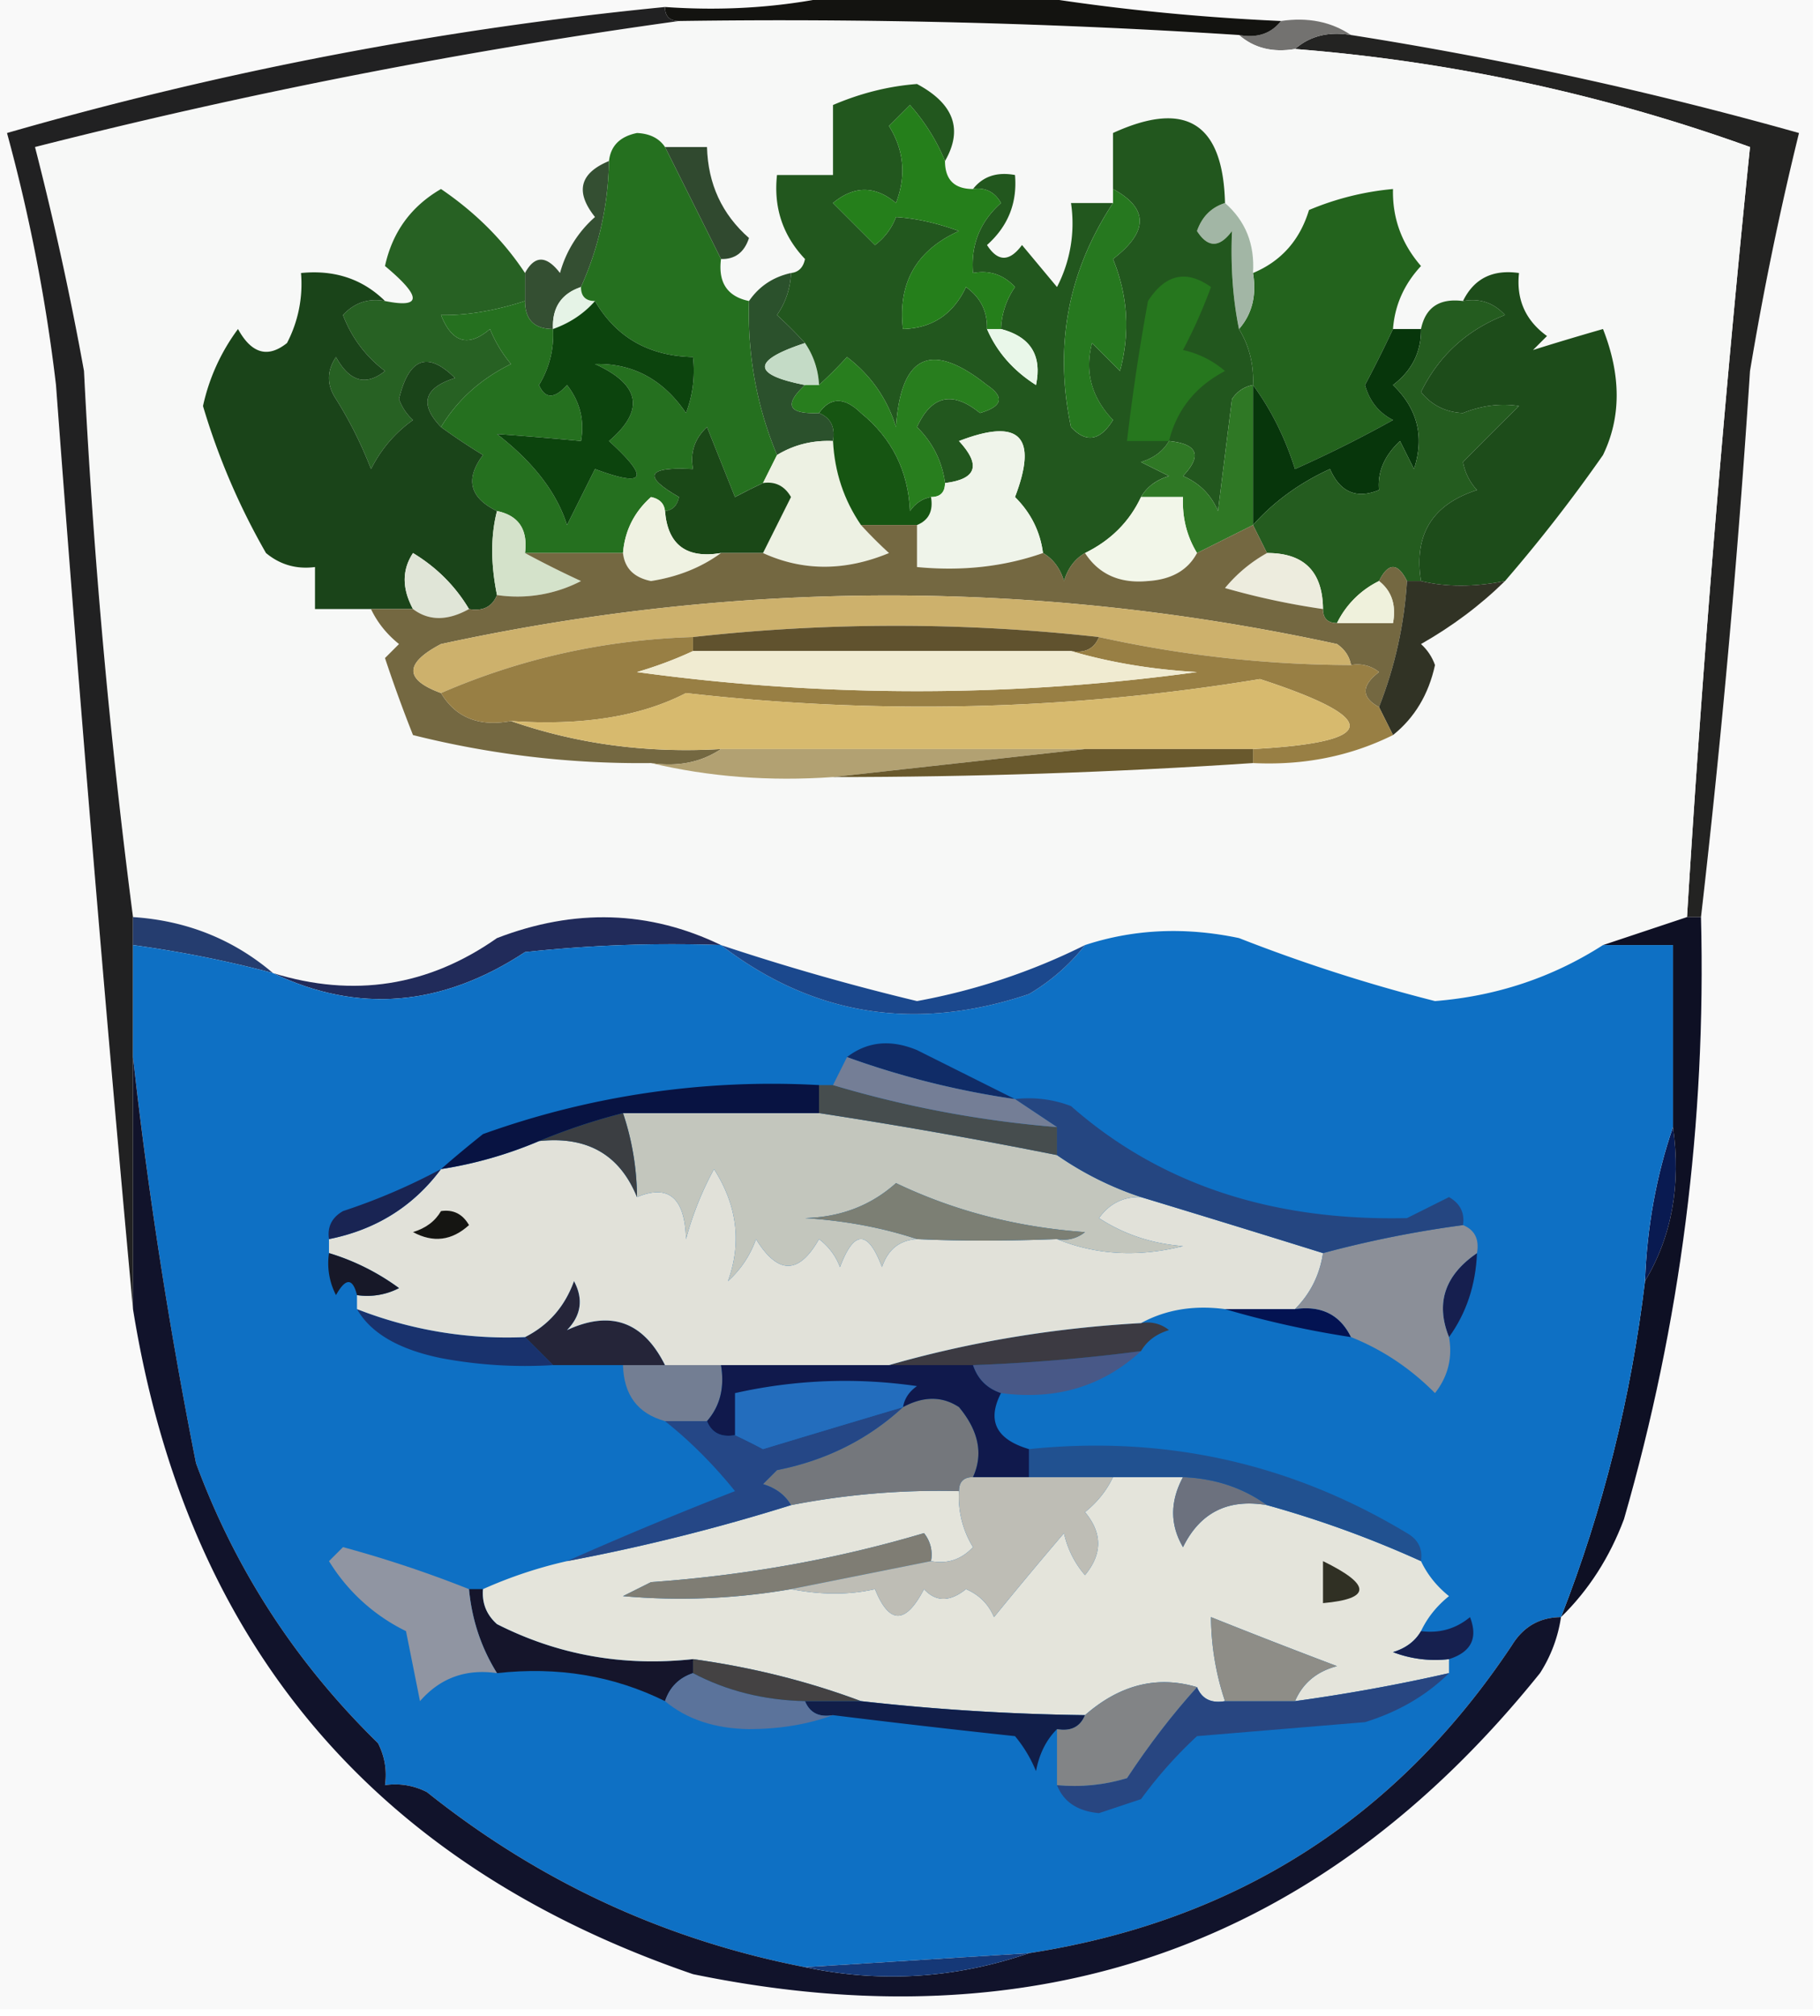 <svg xmlns="http://www.w3.org/2000/svg" width="130" height="144" style="shape-rendering:geometricPrecision;text-rendering:geometricPrecision;image-rendering:optimizeQuality;fill-rule:evenodd;clip-rule:evenodd"><path style="opacity:1" fill="#f9f9f9" d="M-.5-.5h61c-4.134.985-8.468 1.318-13 1a262.618 262.618 0 0 0-47 9 122.743 122.743 0 0 1 3.5 18 3770.46 3770.46 0 0 0 5.5 66c3.835 23.838 17.168 39.672 40 47.5 24.719 5.097 44.885-2.07 60.5-21.5a10.134 10.134 0 0 0 1.5-4c1.974-1.928 3.474-4.261 4.5-7 4.04-14.01 5.874-28.344 5.5-43a786.701 786.701 0 0 0 3.5-39 227.472 227.472 0 0 1 3.5-17 276.897 276.897 0 0 0-32-7c-1.419-.951-3.085-1.284-5-1-6.516-.29-12.85-.957-19-2h57v144H-.5V-.5z"/><path style="opacity:1" fill="#232322" d="M92.5 3.5c1.068-.934 2.401-1.268 4-1a276.897 276.897 0 0 1 32 7 227.472 227.472 0 0 0-3.5 17 786.701 786.701 0 0 1-3.5 39h-1a1349.661 1349.661 0 0 1 4.5-55 124.69 124.69 0 0 0-32.5-7z"/><path style="opacity:1" fill="#737270" d="M91.5 1.5c1.915-.284 3.581.049 5 1-1.599-.268-2.932.066-4 1-1.599.268-2.932-.066-4-1 1.291.237 2.291-.096 3-1z"/><path style="opacity:1" fill="#f7f8f7" d="M48.5 1.5a508.502 508.502 0 0 1 40 1c1.068.934 2.401 1.268 4 1a124.69 124.69 0 0 1 32.5 7 1349.661 1349.661 0 0 0-4.5 55l-6 2c-3.617 2.317-7.617 3.65-12 4-4.741-1.2-9.408-2.7-14-4.5-3.858-.81-7.524-.643-11 .5a44.964 44.964 0 0 1-12 4 168.418 168.418 0 0 1-14-4c-5.11-2.47-10.443-2.637-16-.5-4.909 3.447-10.242 4.28-16 2.5-2.84-2.415-6.173-3.748-10-4a494.383 494.383 0 0 1-3.5-39 226.419 226.419 0 0 0-3.5-16 420.962 420.962 0 0 1 46-9z"/><path style="opacity:1" fill="#344f32" d="M43.5 11.5c-.058 3.164-.724 6.164-2 9-1.406.473-2.073 1.473-2 3-1.333 0-2-.667-2-2v-2c.69-1.274 1.523-1.274 2.5 0a8.19 8.19 0 0 1 2.5-4c-1.432-1.797-1.099-3.13 1-4z"/><path style="opacity:1" fill="#131310" d="M60.5-.5h12c6.15 1.043 12.484 1.71 19 2-.709.904-1.709 1.237-3 1a508.502 508.502 0 0 0-40-1c-.667 0-1-.333-1-1 4.532.318 8.866-.015 13-1z"/><path style="opacity:1" fill="#30492f" d="M47.5 10.5h3c.07 2.64 1.07 4.806 3 6.5-.336 1.03-1.003 1.53-2 1.5l-4-8z"/><path style="opacity:1" fill="#23631d" d="M99.5 23.5a88.715 88.715 0 0 1-2 4c.318 1.147.984 1.98 2 2.5a88.618 88.618 0 0 1-7 3.5c-.708-2.245-1.708-4.245-3-6 .067-1.459-.266-2.792-1-4 .934-1.068 1.268-2.401 1-4 2.011-.841 3.345-2.341 4-4.5a20.088 20.088 0 0 1 6-1.5c-.051 2.07.615 3.903 2 5.5-1.207 1.3-1.874 2.8-2 4.5z"/><path style="opacity:1" fill="#212122" d="M47.5.5c0 .667.333 1 1 1a420.962 420.962 0 0 0-46 9 226.419 226.419 0 0 1 3.5 16 494.383 494.383 0 0 0 3.5 39v28a3770.46 3770.46 0 0 1-5.5-66 122.743 122.743 0 0 0-3.5-18 262.618 262.618 0 0 1 47-9z"/><path style="opacity:1" fill="#a2b6a5" d="M87.5 14.5c1.468 1.28 2.135 2.946 2 5 .268 1.599-.066 2.932-1 4-.438-2.138-.605-4.471-.5-7-.893 1.211-1.726 1.211-2.5 0 .356-1.022 1.022-1.689 2-2z"/><path style="opacity:1" fill="#e5f3e6" d="M41.5 20.5c0 .667.333 1 1 1-.79.901-1.79 1.568-3 2-.073-1.527.594-2.527 2-3z"/><path style="opacity:1" fill="#276123" d="M37.5 19.5v2c-2.178.704-4.178 1.037-6 1 .789 1.988 1.956 2.321 3.5 1 .374.916.874 1.75 1.5 2.5-2.16 1.06-3.826 2.56-5 4.5-1.56-1.63-1.227-2.796 1-3.5-1.96-1.94-3.293-1.44-4 1.5.21.586.543 1.086 1 1.5-1.27.9-2.27 2.066-3 3.5a29.112 29.112 0 0 0-2.5-5c-.667-1-.667-2 0-3 .965 1.76 2.132 2.094 3.5 1a8.905 8.905 0 0 1-3-4c.825-.886 1.825-1.219 3-1 2.64.537 2.64-.297 0-2.5.53-2.429 1.863-4.262 4-5.5 2.47 1.68 4.47 3.68 6 6z"/><path style="opacity:1" fill="#2b512c" d="M56.5 19.5a5.576 5.576 0 0 1-1 3c.743.682 1.41 1.349 2 2-3.81 1.254-3.81 2.254 0 3-1.531 1.424-1.198 2.091 1 2 .838.342 1.172 1.008 1 2-1.459-.067-2.792.266-4 1-1.453-3.486-2.12-7.153-2-11 .722-1.051 1.722-1.718 3-2z"/><path style="opacity:1" fill="#c4dbc6" d="M57.5 24.5c.61.891.943 1.891 1 3h-1c-3.81-.746-3.81-1.746 0-3z"/><path style="opacity:1" fill="#07360b" d="M99.5 23.5h2c.02 1.643-.647 2.976-2 4 1.756 1.691 2.256 3.691 1.5 6l-1-2c-1.12 1.052-1.62 2.219-1.5 3.5-1.608.658-2.775.158-3.5-1.5-2.167.988-4 2.321-5.5 4v-10c1.292 1.755 2.292 3.755 3 6a88.618 88.618 0 0 0 7-3.5c-1.016-.52-1.682-1.353-2-2.5a88.715 88.715 0 0 0 2-4z"/><path style="opacity:1" fill="#22571e" d="M67.5 11.5c-.582-1.431-1.415-2.764-2.5-4L63.5 9c1.076 1.726 1.243 3.56.5 5.5-1.494-1.247-2.994-1.247-4.5 0l3 3a4.452 4.452 0 0 0 1.5-2c1.422.094 2.922.428 4.5 1-3.047 1.375-4.38 3.708-4 7 2.092-.061 3.592-1.061 4.5-3 1.039.744 1.539 1.744 1.5 3 .707 1.634 1.873 2.968 3.5 4 .442-2.114-.391-3.448-2.5-4a5.576 5.576 0 0 1 1-3c-.825-.886-1.825-1.219-3-1-.171-1.992.495-3.659 2-5-.457-.797-1.124-1.13-2-1 .709-.904 1.709-1.237 3-1 .171 1.992-.495 3.659-2 5 .774 1.211 1.607 1.211 2.5 0l2.5 3a9.864 9.864 0 0 0 1-6h3c-3.22 4.887-4.22 10.22-3 16 1.076 1.156 2.076.99 3-.5-1.536-1.6-2.036-3.433-1.5-5.5l2 2c.728-2.73.562-5.397-.5-8 2.547-1.954 2.547-3.621 0-5v-4c5.195-2.38 7.862-.713 8 5-.978.311-1.644.978-2 2 .774 1.211 1.607 1.211 2.5 0-.105 2.529.062 4.862.5 7 .734 1.208 1.067 2.541 1 4-.617.11-1.117.444-1.5 1l-1 8c-.5-1.167-1.333-2-2.5-2.5 1.382-1.46 1.05-2.294-1-2.5-.418.722-1.084 1.222-2 1.5l2 1c-.916.278-1.582.778-2 1.5-.826 1.764-2.16 3.098-4 4-.722.417-1.222 1.084-1.5 2-.278-.916-.778-1.583-1.5-2-.203-1.544-.87-2.878-2-4 1.66-4.34.327-5.673-4-4 1.592 1.725 1.258 2.725-1 3-.203-1.544-.87-2.878-2-4 1.038-2.264 2.538-2.598 4.5-1 1.608-.474 1.774-1.14.5-2-3.984-3.168-6.151-2.168-6.5 3-.632-2.031-1.799-3.698-3.5-5a30.943 30.943 0 0 1-2 2 5.728 5.728 0 0 0-1-3 30.943 30.943 0 0 0-2-2 5.576 5.576 0 0 0 1-3c.543-.06.876-.393 1-1-1.586-1.673-2.253-3.673-2-6h4v-5c1.981-.848 3.981-1.348 6-1.5 2.636 1.41 3.303 3.243 2 5.5z"/><path style="opacity:1" fill="#26781f" d="M79.5 13.5c2.547 1.379 2.547 3.046 0 5 1.062 2.603 1.228 5.27.5 8l-2-2c-.536 2.067-.036 3.9 1.5 5.5-.924 1.49-1.924 1.656-3 .5-1.22-5.78-.22-11.113 3-16v-1z"/><path style="opacity:1" fill="#e9f7e9" d="M70.5 23.5h1c2.109.552 2.942 1.886 2.5 4-1.627-1.032-2.793-2.366-3.5-4z"/><path style="opacity:1" fill="#257f1b" d="M67.5 11.5c0 1.333.667 2 2 2 .876-.13 1.543.203 2 1-1.505 1.341-2.171 3.008-2 5 1.175-.219 2.175.114 3 1a5.576 5.576 0 0 0-1 3h-1c.039-1.256-.461-2.256-1.5-3-.908 1.939-2.408 2.939-4.5 3-.38-3.292.953-5.625 4-7-1.578-.572-3.078-.906-4.5-1a4.452 4.452 0 0 1-1.5 2l-3-3c1.506-1.247 3.006-1.247 4.5 0 .743-1.94.576-3.774-.5-5.5L65 7.5c1.085 1.236 1.918 2.569 2.5 4z"/><path style="opacity:1" fill="#26771e" d="M83.5 31.5h-3c.39-3.34.89-6.673 1.5-10 1.24-1.92 2.74-2.254 4.5-1a37.12 37.12 0 0 1-2 4.5c1.124.25 2.124.75 3 1.5-2.111 1.105-3.445 2.771-4 5z"/><path style="opacity:1" fill="#25701f" d="m47.5 10.5 4 8c-.215 1.679.452 2.679 2 3-.12 3.847.547 7.514 2 11l-1 2c-.65.304-1.316.637-2 1l-2-5c-.886.825-1.219 1.825-1 3-3.297-.171-3.63.495-1 2-.124.607-.457.94-1 1-.06-.543-.393-.876-1-1-1.205 1.077-1.872 2.41-2 4h-7c.215-1.679-.452-2.679-2-3-1.955-.947-2.289-2.28-1-4a44.293 44.293 0 0 1-3-2c1.174-1.94 2.84-3.44 5-4.5a9.468 9.468 0 0 1-1.5-2.5c-1.544 1.321-2.711.988-3.5-1 1.822.037 3.822-.296 6-1 0 1.333.667 2 2 2a6.845 6.845 0 0 1-1 4c.438 1.006 1.104 1.006 2 0 .929 1.189 1.262 2.522 1 4a237.903 237.903 0 0 0-6-.5c2.602 2.016 4.269 4.183 5 6.5l2-4c3.61 1.347 3.943.68 1-2 2.574-2.193 2.241-4.027-1-5.5 2.698-.065 4.864 1.102 6.5 3.5a8.434 8.434 0 0 0 .5-4c-3.152-.071-5.486-1.405-7-4-.667 0-1-.333-1-1 1.276-2.836 1.942-5.836 2-9 .12-1.086.787-1.753 2-2 .916.043 1.583.376 2 1z"/><path style="opacity:1" fill="#0c440d" d="M42.5 21.5c1.514 2.595 3.848 3.929 7 4a8.434 8.434 0 0 1-.5 4c-1.636-2.398-3.802-3.565-6.5-3.5 3.241 1.473 3.574 3.307 1 5.5 2.943 2.68 2.61 3.347-1 2l-2 4c-.731-2.317-2.398-4.484-5-6.5 1.925.135 3.925.302 6 .5.262-1.478-.071-2.811-1-4-.896 1.006-1.562 1.006-2 0a6.845 6.845 0 0 0 1-4c1.21-.432 2.21-1.099 3-2z"/><path style="opacity:1" fill="#287e1e" d="M67.5 34.5c0 .667-.333 1-1 1-.617.11-1.117.444-1.5 1-.13-2.871-1.297-5.205-3.5-7-1.187-1.153-2.187-1.153-3 0-2.198.091-2.531-.576-1-2h1a30.943 30.943 0 0 0 2-2c1.701 1.302 2.868 2.969 3.5 5 .349-5.168 2.516-6.168 6.5-3 1.274.86 1.108 1.526-.5 2-1.962-1.598-3.462-1.264-4.5 1 1.13 1.122 1.797 2.456 2 4z"/><path style="opacity:1" fill="#eff4ea" d="M74.5 39.5c-2.787.977-5.787 1.31-9 1v-3c.838-.342 1.172-1.008 1-2 .667 0 1-.333 1-1 2.258-.275 2.592-1.275 1-3 4.327-1.673 5.66-.34 4 4 1.13 1.122 1.797 2.456 2 4z"/><path style="opacity:1" fill="#edf1e3" d="M59.5 31.5c.114 2.218.78 4.218 2 6 .59.651 1.257 1.318 2 2-3.145 1.303-6.145 1.303-9 0l2-4c-.457-.797-1.124-1.13-2-1l1-2c1.208-.734 2.541-1.067 4-1z"/><path style="opacity:1" fill="#245c1f" d="M104.5 21.5c1.175-.219 2.175.114 3 1-2.734 1.075-4.734 2.909-6 5.5.763.944 1.763 1.444 3 1.5 1.364-.543 2.697-.71 4-.5a273.269 273.269 0 0 0-4 4 3.944 3.944 0 0 0 1 2c-3.193 1.026-4.526 3.192-4 6.5h-1c-.667-1.333-1.333-1.333-2 0a6.541 6.541 0 0 0-3 3c-.667 0-1-.333-1-1-.025-2.679-1.358-4.012-4-4l-1-2c1.5-1.679 3.333-3.012 5.5-4 .725 1.658 1.892 2.158 3.5 1.5-.12-1.281.38-2.448 1.5-3.5l1 2c.756-2.309.256-4.309-1.5-6 1.353-1.024 2.02-2.357 2-4 .321-1.548 1.321-2.215 3-2z"/><path style="opacity:1" fill="#1a4419" d="M27.5 21.5c-1.175-.219-2.175.114-3 1a8.905 8.905 0 0 0 3 4c-1.368 1.094-2.535.76-3.5-1-.667 1-.667 2 0 3a29.112 29.112 0 0 1 2.5 5c.73-1.434 1.73-2.6 3-3.5a3.646 3.646 0 0 1-1-1.5c.707-2.94 2.04-3.44 4-1.5-2.227.704-2.56 1.87-1 3.5a44.293 44.293 0 0 0 3 2c-1.289 1.72-.955 3.053 1 4-.454 1.759-.454 3.759 0 6-.342.838-1.008 1.172-2 1-.979-1.645-2.312-2.979-4-4-.792 1.2-.792 2.533 0 4h-7v-3c-1.322.17-2.489-.163-3.5-1A49.2 49.2 0 0 1 14.5 29a14.317 14.317 0 0 1 2.5-5.5c.965 1.76 2.132 2.094 3.5 1a9.106 9.106 0 0 0 1-5c2.398-.24 4.398.426 6 2z"/><path style="opacity:1" fill="#165512" d="M58.5 29.5c.813-1.153 1.813-1.153 3 0 2.203 1.795 3.37 4.129 3.5 7 .383-.556.883-.89 1.5-1 .172.992-.162 1.658-1 2h-4c-1.22-1.782-1.886-3.782-2-6 .172-.992-.162-1.658-1-2z"/><path style="opacity:1" fill="#1d4c1a" d="M107.5 41.5c-2.203.435-4.203.435-6 0-.526-3.308.807-5.474 4-6.5a3.944 3.944 0 0 1-1-2 273.269 273.269 0 0 1 4-4c-1.303-.21-2.636-.043-4 .5-1.237-.056-2.237-.556-3-1.5 1.266-2.591 3.266-4.425 6-5.5-.825-.886-1.825-1.219-3-1 .787-1.604 2.12-2.27 4-2-.203 1.89.463 3.39 2 4.5l-1 1c1.544-.487 3.21-.987 5-1.5 1.302 3.313 1.302 6.313 0 9a109.925 109.925 0 0 1-7 9z"/><path style="opacity:1" fill="#1a4817" d="M54.5 34.5c.876-.13 1.543.203 2 1l-2 4h-3c-2.473.412-3.806-.588-4-3 .543-.06.876-.393 1-1-2.63-1.505-2.297-2.171 1-2-.219-1.175.114-2.175 1-3l2 5c.684-.363 1.35-.696 2-1z"/><path style="opacity:1" fill="#2f7825" d="M89.5 27.5v10l-4 2c-.734-1.208-1.067-2.541-1-4h-3c.418-.722 1.084-1.222 2-1.5l-2-1c.916-.278 1.582-.778 2-1.5 2.05.206 2.382 1.04 1 2.5 1.167.5 2 1.333 2.5 2.5l1-8c.383-.556.883-.89 1.5-1z"/><path style="opacity:1" fill="#eff2e2" d="M47.5 36.5c.194 2.412 1.527 3.412 4 3-1.412 1.032-3.078 1.7-5 2-1.213-.247-1.88-.914-2-2 .128-1.59.795-2.923 2-4 .607.124.94.457 1 1z"/><path style="opacity:1" fill="#f2f6e9" d="M81.5 35.5h3c-.067 1.459.266 2.792 1 4-.652 1.225-1.819 1.892-3.5 2-2.008.193-3.508-.474-4.5-2 1.84-.902 3.174-2.236 4-4z"/><path style="opacity:1" fill="#d4e2ca" d="M35.5 36.5c1.548.321 2.215 1.321 2 3a70.679 70.679 0 0 0 4 2 9.864 9.864 0 0 1-6 1c-.454-2.241-.454-4.241 0-6z"/><path style="opacity:1" fill="#edecde" d="M90.5 39.5c2.642-.012 3.975 1.321 4 4a52.55 52.55 0 0 1-7-1.5 10.521 10.521 0 0 1 3-2.5z"/><path style="opacity:1" fill="#e0e5d7" d="M33.5 43.5c-1.535.854-2.868.854-4 0-.792-1.467-.792-2.8 0-4 1.688 1.021 3.021 2.355 4 4z"/><path style="opacity:1" fill="#746841" d="M61.5 37.5h4v3c3.213.31 6.213-.023 9-1 .722.417 1.222 1.084 1.5 2 .278-.916.778-1.583 1.5-2 .992 1.526 2.492 2.193 4.5 2 1.681-.108 2.848-.775 3.5-2l4-2 1 2a10.521 10.521 0 0 0-3 2.5 52.55 52.55 0 0 0 7 1.5c0 .667.333 1 1 1h4c.237-1.291-.096-2.291-1-3 .667-1.333 1.333-1.333 2 0-.2 3.13-.866 6.13-2 9-1.274-.69-1.274-1.523 0-2.5a2.428 2.428 0 0 0-2-.5c-.11-.617-.444-1.117-1-1.5-21.331-4.628-42.664-4.628-64 0-2.625 1.376-2.625 2.542 0 3.5 1.052 1.756 2.719 2.423 5 2 4.734 1.645 9.734 2.311 15 2-1.419.951-3.085 1.285-5 1a66.592 66.592 0 0 1-17-2 99.82 99.82 0 0 1-2-5.5l1-1c-.88-.708-1.547-1.542-2-2.5h3c1.132.854 2.465.854 4 0 .992.172 1.658-.162 2-1a9.864 9.864 0 0 0 6-1 70.679 70.679 0 0 1-4-2h7c.12 1.086.787 1.753 2 2 1.922-.3 3.588-.968 5-2h3c2.855 1.303 5.855 1.303 9 0a30.943 30.943 0 0 1-2-2z"/><path style="opacity:1" fill="#eff1dc" d="M98.5 41.5c.904.709 1.237 1.709 1 3h-4a6.541 6.541 0 0 1 3-3z"/><path style="opacity:1" fill="#cdb16c" d="M96.5 47.5a84.391 84.391 0 0 1-18-2 131.118 131.118 0 0 0-29 0c-6.293.191-12.293 1.525-18 4-2.625-.958-2.625-2.124 0-3.5 21.336-4.628 42.669-4.628 64 0 .556.383.89.883 1 1.5z"/><path style="opacity:1" fill="#60522e" d="M78.5 45.5c-.342.838-1.008 1.172-2 1h-27v-1a131.118 131.118 0 0 1 29 0z"/><path style="opacity:1" fill="#313325" d="M100.5 41.5h1c1.797.435 3.797.435 6 0-1.753 1.722-3.753 3.222-6 4.5.457.414.791.914 1 1.5-.457 2.098-1.457 3.764-3 5l-1-2c1.134-2.87 1.8-5.87 2-9z"/><path style="opacity:1" fill="#987f44" d="M49.5 45.5v1c-1.266.59-2.6 1.09-4 1.5a147.235 147.235 0 0 0 40 0c-3.195-.18-6.195-.68-9-1.5.992.172 1.658-.162 2-1a84.391 84.391 0 0 0 18 2 2.428 2.428 0 0 1 2 .5c-1.274.977-1.274 1.81 0 2.5l1 2c-3.044 1.511-6.378 2.178-10 2v-1c9.03-.492 9.196-2.158.5-5-13.564 2.234-27.23 2.567-41 1-3.25 1.682-7.417 2.349-12.5 2-2.281.423-3.948-.244-5-2 5.707-2.475 11.707-3.809 18-4z"/><path style="opacity:1" fill="#f0ebd1" d="M49.5 46.5h27c2.805.82 5.805 1.32 9 1.5a147.235 147.235 0 0 1-40 0c1.4-.41 2.734-.91 4-1.5z"/><path style="opacity:1" fill="#d7ba6e" d="M89.5 53.5h-38c-5.266.311-10.266-.355-15-2 5.083.349 9.25-.318 12.5-2 13.77 1.567 27.436 1.234 41-1 8.696 2.842 8.53 4.508-.5 5z"/><path style="opacity:1" fill="#b2a172" d="M51.5 53.5h26l-18 2c-4.532.318-8.866-.015-13-1 1.915.285 3.581-.049 5-1z"/><path style="opacity:1" fill="#69592d" d="M77.5 53.5h12v1c-9.986.666-19.986 1-30 1l18-2z"/><path style="opacity:1" fill="#253d6f" d="M9.5 65.5c3.827.252 7.16 1.585 10 4a81.912 81.912 0 0 0-10-2v-2z"/><path style="opacity:1" fill="#212b5a" d="M51.5 67.5c-4.678-.166-9.345 0-14 .5-5.936 3.905-11.936 4.405-18 1.5 5.758 1.78 11.091.947 16-2.5 5.557-2.137 10.89-1.97 16 .5z"/><path style="opacity:1" fill="#091a51" d="M119.5 80.5c.58 4.149-.086 7.816-2 11 .146-3.888.813-7.554 2-11z"/><path style="opacity:1" fill="#0e1024" d="M120.5 65.5h1c.374 14.656-1.46 28.99-5.5 43-1.026 2.739-2.526 5.072-4.5 7 3.003-7.689 5.003-15.689 6-24 1.914-3.184 2.58-6.851 2-11v-13h-5l6-2z"/><path style="opacity:1" fill="#0e70c4" d="M114.5 67.5h5v13c-1.187 3.446-1.854 7.112-2 11-.997 8.311-2.997 16.311-6 24-1.517.011-2.684.677-3.5 2-8.227 12.381-19.727 19.715-34.5 22l-16 1c-10.005-1.948-19.005-6.115-27-12.5a4.934 4.934 0 0 0-3-.5 4.932 4.932 0 0 0-.5-3c-5.856-5.721-10.19-12.388-13-20a344.251 344.251 0 0 1-4.5-29v-8c3.377.46 6.71 1.126 10 2 6.064 2.905 12.064 2.405 18-1.5 4.655-.5 9.322-.666 14-.5 6.577 5.052 13.91 6.218 22 3.5 1.593-.949 2.926-2.115 4-3.5 3.476-1.143 7.142-1.31 11-.5 4.592 1.8 9.259 3.3 14 4.5 4.383-.35 8.383-1.683 12-4z"/><path style="opacity:1" fill="#15152b" d="M33.5 113.5h1c-.086.996.248 1.829 1 2.5 4.349 2.207 9.015 3.04 14 2.5v1c-1 .333-1.667 1-2 2-3.673-1.818-7.673-2.484-12-2-1.13-1.815-1.796-3.815-2-6z"/><path style="opacity:1" fill="#e4e4db" d="M79.5 105.5h5c-.934 1.739-.934 3.405 0 5 1.222-2.478 3.222-3.478 6-3a75.796 75.796 0 0 1 11 4c.453.958 1.119 1.792 2 2.5-.881.708-1.547 1.542-2 2.5-.418.722-1.084 1.222-2 1.5a8.43 8.43 0 0 0 4 .5v1a128.712 128.712 0 0 1-11 2c.558-1.29 1.558-2.123 3-2.5a485.224 485.224 0 0 1-9-3.5 19.24 19.24 0 0 0 1 6c-.992.172-1.658-.162-2-1-2.841-.846-5.508-.179-8 2a161.58 161.58 0 0 1-16-1c-3.787-1.418-7.787-2.418-12-3-4.985.54-9.651-.293-14-2.5-.752-.671-1.086-1.504-1-2.5a31.705 31.705 0 0 1 6-2 140.284 140.284 0 0 0 16-4 54.965 54.965 0 0 1 12-1 6.846 6.846 0 0 0 1 4c-.825.886-1.825 1.219-3 1a2.427 2.427 0 0 0-.5-2c-6.226 1.852-12.726 3.019-19.5 3.5l-2 1c4.01.357 8.01.19 12-.5 2.174.42 4.174.42 6 0 1.017 2.528 2.184 2.528 3.5 0 .85.924 1.85.924 3 0 .945.405 1.612 1.072 2 2a329.475 329.475 0 0 1 5-6 6.807 6.807 0 0 0 1.5 3c1.247-1.506 1.247-3.006 0-4.5.88-.708 1.547-1.542 2-2.5z"/><path style="opacity:1" fill="#9095a2" d="M33.5 113.5c.204 2.185.87 4.185 2 6-2.222-.322-4.056.345-5.5 2l-1-5a13.27 13.27 0 0 1-5.5-5l1-1a83.714 83.714 0 0 1 9 3z"/><path style="opacity:1" fill="#303024" d="M94.5 111.5c3.462 1.693 3.462 2.693 0 3v-3z"/><path style="opacity:1" fill="#7f7d74" d="m66.5 111.5-10 2c-3.99.69-7.99.857-12 .5l2-1c6.774-.481 13.274-1.648 19.5-3.5.464.594.631 1.261.5 2z"/><path style="opacity:1" fill="#bebdb5" d="M69.5 105.5h10c-.453.958-1.12 1.792-2 2.5 1.247 1.494 1.247 2.994 0 4.5a6.807 6.807 0 0 1-1.5-3 329.475 329.475 0 0 0-5 6c-.388-.928-1.055-1.595-2-2-1.15.924-2.15.924-3 0-1.316 2.528-2.483 2.528-3.5 0-1.826.42-3.826.42-6 0l10-2c1.175.219 2.175-.114 3-1a6.846 6.846 0 0 1-1-4c0-.667.333-1 1-1z"/><path style="opacity:1" fill="#6c717e" d="M84.5 105.5c2.286.095 4.286.762 6 2-2.778-.478-4.778.522-6 3-.934-1.595-.934-3.261 0-5z"/><path style="opacity:1" fill="#74777c" d="M69.5 105.5c-.667 0-1 .333-1 1a54.965 54.965 0 0 0-12 1c-.417-.722-1.084-1.222-2-1.5l1-1c3.504-.694 6.504-2.194 9-4.5 1.467-.792 2.8-.792 4 0 1.412 1.697 1.746 3.364 1 5z"/><path style="opacity:1" fill="#215190" d="M73.5 103.5c9.699-.999 18.699 1.001 27 6 .798.457 1.131 1.124 1 2a75.796 75.796 0 0 0-11-4c-1.714-1.238-3.714-1.905-6-2h-11v-2z"/><path style="opacity:1" fill="#254786" d="M64.5 100.5c-2.496 2.306-5.496 3.806-9 4.5l-1 1c.916.278 1.583.778 2 1.5a140.284 140.284 0 0 1-16 4 282.184 282.184 0 0 1 12-5c-1.54-1.908-3.206-3.575-5-5h3c.342.838 1.008 1.172 2 1 .65.304 1.316.637 2 1a1982.89 1982.89 0 0 1 10-3z"/><path style="opacity:1" fill="#737e93" d="M44.5 97.5h7c.268 1.599-.066 2.932-1 4h-3c-1.946-.535-2.946-1.868-3-4z"/><path style="opacity:1" fill="#236dbd" d="M64.5 100.5a1982.89 1982.89 0 0 0-10 3 44.147 44.147 0 0 0-2-1v-3a35.705 35.705 0 0 1 13-.5c-.556.383-.89.883-1 1.5z"/><path style="opacity:1" fill="#485887" d="M81.5 96.5c-2.739 2.524-6.072 3.524-10 3-1-.333-1.667-1-2-2 4.02-.146 8.02-.48 12-1z"/><path style="opacity:1" fill="#10194c" d="M51.5 97.5h18c.333 1 1 1.667 2 2-1.017 1.972-.35 3.305 2 4v2h-4c.746-1.636.412-3.303-1-5-1.2-.792-2.533-.792-4 0 .11-.617.444-1.117 1-1.5a35.705 35.705 0 0 0-13 .5v3c-.992.172-1.658-.162-2-1 .934-1.068 1.268-2.401 1-4z"/><path style="opacity:1" fill="#3c3a42" d="M81.5 94.5a2.428 2.428 0 0 1 2 .5c-.916.278-1.582.778-2 1.5-3.98.52-7.98.854-12 1h-6c5.757-1.651 11.757-2.651 18-3z"/><path style="opacity:1" fill="#252539" d="M47.5 97.5h-8l-2-2c1.673-.843 2.84-2.176 3.5-4 .684 1.284.517 2.45-.5 3.5 3.117-1.444 5.45-.61 7 2.5z"/><path style="opacity:1" fill="#19326d" d="M25.5 93.5a29.352 29.352 0 0 0 12 2l2 2a32.437 32.437 0 0 1-8-.5c-3.026-.623-5.026-1.79-6-3.5z"/><path style="opacity:1" fill="#161f4f" d="M105.5 89.5c-.095 2.286-.762 4.286-2 6-.972-2.42-.305-4.42 2-6z"/><path style="opacity:1" fill="#031352" d="M87.5 93.5h5c1.88-.27 3.213.396 4 2a68.634 68.634 0 0 1-9-2z"/><path style="opacity:1" fill="#e1e1d9" d="M38.5 81.5c3.432-.373 5.766.96 7 4 2.258-.947 3.425.053 3.5 3a22.948 22.948 0 0 1 2-5c1.657 2.59 1.99 5.256 1 8a7.291 7.291 0 0 0 2-3c1.563 2.544 3.063 2.544 4.5 0a4.452 4.452 0 0 1 1.5 2c1-2.667 2-2.667 3 0 .417-1.256 1.25-1.923 2.5-2 3.023.143 6.356.143 10 0 2.803 1.138 5.803 1.305 9 .5-2.215-.17-4.215-.837-6-2 .744-1.039 1.744-1.539 3-1.5 4.424 1.342 8.757 2.676 13 4-.233 1.562-.9 2.895-2 4h-5c-2.235-.295-4.235.039-6 1-6.243.349-12.243 1.349-18 3h-16c-1.55-3.11-3.883-3.944-7-2.5 1.017-1.05 1.184-2.216.5-3.5-.66 1.824-1.827 3.157-3.5 4a29.352 29.352 0 0 1-12-2v-1a4.932 4.932 0 0 0 3-.5 16.513 16.513 0 0 0-5-2.5v-1c3.349-.67 6.016-2.336 8-5a29.413 29.413 0 0 0 7-2z"/><path style="opacity:1" fill="#171828" d="M23.5 89.5c1.803.546 3.47 1.38 5 2.5a4.932 4.932 0 0 1-3 .5c-.31-1.238-.81-1.238-1.5 0a4.932 4.932 0 0 1-.5-3z"/><path style="opacity:1" fill="#8b8f98" d="M104.5 87.5c.838.342 1.172 1.008 1 2-2.305 1.58-2.972 3.58-2 6 .262 1.478-.071 2.811-1 4-1.764-1.778-3.764-3.11-6-4-.787-1.604-2.12-2.27-4-2 1.1-1.105 1.767-2.438 2-4a78.421 78.421 0 0 1 10-2z"/><path style="opacity:1" fill="#151512" d="M31.5 86.5c.876-.13 1.543.203 2 1-1.223 1.114-2.556 1.28-4 .5.916-.278 1.582-.778 2-1.5z"/><path style="opacity:1" fill="#c3c6bd" d="M44.5 79.5h14a380.295 380.295 0 0 1 17 3 23.313 23.313 0 0 0 6 3c-1.256-.039-2.256.461-3 1.5 1.785 1.163 3.785 1.83 6 2-3.197.805-6.197.638-9-.5a2.428 2.428 0 0 0 2-.5c-4.841-.344-9.341-1.511-13.5-3.5-1.786 1.6-3.953 2.433-6.5 2.5 2.865.183 5.531.683 8 1.5-1.25.077-2.083.744-2.5 2-1-2.667-2-2.667-3 0a4.452 4.452 0 0 0-1.5-2c-1.437 2.544-2.937 2.544-4.5 0a7.291 7.291 0 0 1-2 3c.99-2.744.657-5.41-1-8a22.948 22.948 0 0 0-2 5c-.075-2.947-1.242-3.947-3.5-3a19.242 19.242 0 0 0-1-6z"/><path style="opacity:1" fill="#7c7f74" d="M75.5 88.5c-3.644.143-6.977.143-10 0-2.469-.817-5.135-1.317-8-1.5 2.547-.067 4.714-.9 6.5-2.5 4.159 1.989 8.659 3.156 13.5 3.5a2.428 2.428 0 0 1-2 .5z"/><path style="opacity:1" fill="#192453" d="M31.5 83.5c-1.984 2.664-4.651 4.33-8 5-.13-.876.203-1.543 1-2a43.772 43.772 0 0 0 7-3z"/><path style="opacity:1" fill="#254681" d="M72.5 78.5a8.434 8.434 0 0 1 4 .5c6.313 5.557 14.313 8.223 24 8l3-1.5c.798.457 1.131 1.124 1 2a78.421 78.421 0 0 0-10 2 1704.287 1704.287 0 0 0-13-4 23.313 23.313 0 0 1-6-3v-2l-3-2z"/><path style="opacity:1" fill="#3b3e42" d="M44.5 79.5c.65 1.935.983 3.935 1 6-1.234-3.04-3.568-4.373-7-4a43.788 43.788 0 0 1 6-2z"/><path style="opacity:1" fill="#464d4e" d="M58.5 77.5h1a78.008 78.008 0 0 0 16 3v2a380.295 380.295 0 0 0-17-3v-2z"/><path style="opacity:1" fill="#081342" d="M58.5 77.5v2h-14a43.788 43.788 0 0 0-6 2 29.413 29.413 0 0 1-7 2c.93-.815 1.93-1.648 3-2.5a60.943 60.943 0 0 1 24-3.5z"/><path style="opacity:1" fill="#102c67" d="M60.5 75.5c1.446-1.113 3.113-1.28 5-.5l7 3.5a60.75 60.75 0 0 1-12-3z"/><path style="opacity:1" fill="#747e96" d="M60.5 75.5a60.75 60.75 0 0 0 12 3l3 2a78.008 78.008 0 0 1-16-3l1-2z"/><path style="opacity:1" fill="#1b488d" d="M51.5 67.5a168.418 168.418 0 0 0 14 4 44.964 44.964 0 0 0 12-4c-1.074 1.385-2.407 2.551-4 3.5-8.09 2.718-15.423 1.552-22-3.5z"/><path style="opacity:1" fill="#11132b" d="M9.5 75.5c1.07 9.61 2.57 19.278 4.5 29 2.81 7.612 7.144 14.279 13 20 .483.948.65 1.948.5 3a4.934 4.934 0 0 1 3 .5c7.995 6.385 16.995 10.552 27 12.5 5.388 1.144 10.721.811 16-1 14.773-2.285 26.273-9.619 34.5-22 .816-1.323 1.983-1.989 3.5-2a10.134 10.134 0 0 1-1.5 4c-15.615 19.43-35.781 26.597-60.5 21.5-22.832-7.828-36.165-23.662-40-47.5v-18z"/><path style="opacity:1" fill="#284681" d="M103.5 119.5c-1.611 1.595-3.611 2.761-6 3.5l-12 1a31.192 31.192 0 0 0-4 4.5l-3 1c-1.53-.14-2.53-.807-3-2 1.7.16 3.366-.006 5-.5 1.587-2.406 3.253-4.572 5-6.5.342.838 1.008 1.172 2 1h5a128.712 128.712 0 0 0 11-2z"/><path style="opacity:1" fill="#111e49" d="M57.5 121.5h4a161.58 161.58 0 0 0 16 1c-.342.838-1.008 1.172-2 1-.768.763-1.268 1.763-1.5 3a9.465 9.465 0 0 0-1.5-2.5 783.82 783.82 0 0 1-13-1.5c-.992.172-1.658-.162-2-1z"/><path style="opacity:1" fill="#5b739b" d="M49.5 119.5c2.405 1.268 5.072 1.935 8 2 .342.838 1.008 1.172 2 1-1.803.662-3.803.995-6 1-2.452-.039-4.452-.706-6-2 .333-1 1-1.667 2-2z"/><path style="opacity:1" fill="#444243" d="M49.5 118.5c4.213.582 8.213 1.582 12 3h-4c-2.928-.065-5.595-.732-8-2v-1z"/><path style="opacity:1" fill="#8e8d87" d="M92.5 121.5h-5a19.24 19.24 0 0 1-1-6 485.224 485.224 0 0 0 9 3.5c-1.442.377-2.442 1.21-3 2.5z"/><path style="opacity:1" fill="#16204f" d="M103.5 118.5a8.43 8.43 0 0 1-4-.5c.916-.278 1.582-.778 2-1.5 1.322.17 2.489-.163 3.5-1 .585 1.498.085 2.498-1.5 3z"/><path style="opacity:1" fill="#828486" d="M85.5 120.5c-1.747 1.928-3.413 4.094-5 6.5-1.634.494-3.3.66-5 .5v-4c.992.172 1.658-.162 2-1 2.492-2.179 5.159-2.846 8-2z"/><path style="opacity:1" fill="#153877" d="M73.5 139.5c-5.279 1.811-10.612 2.144-16 1l16-1z"/></svg>